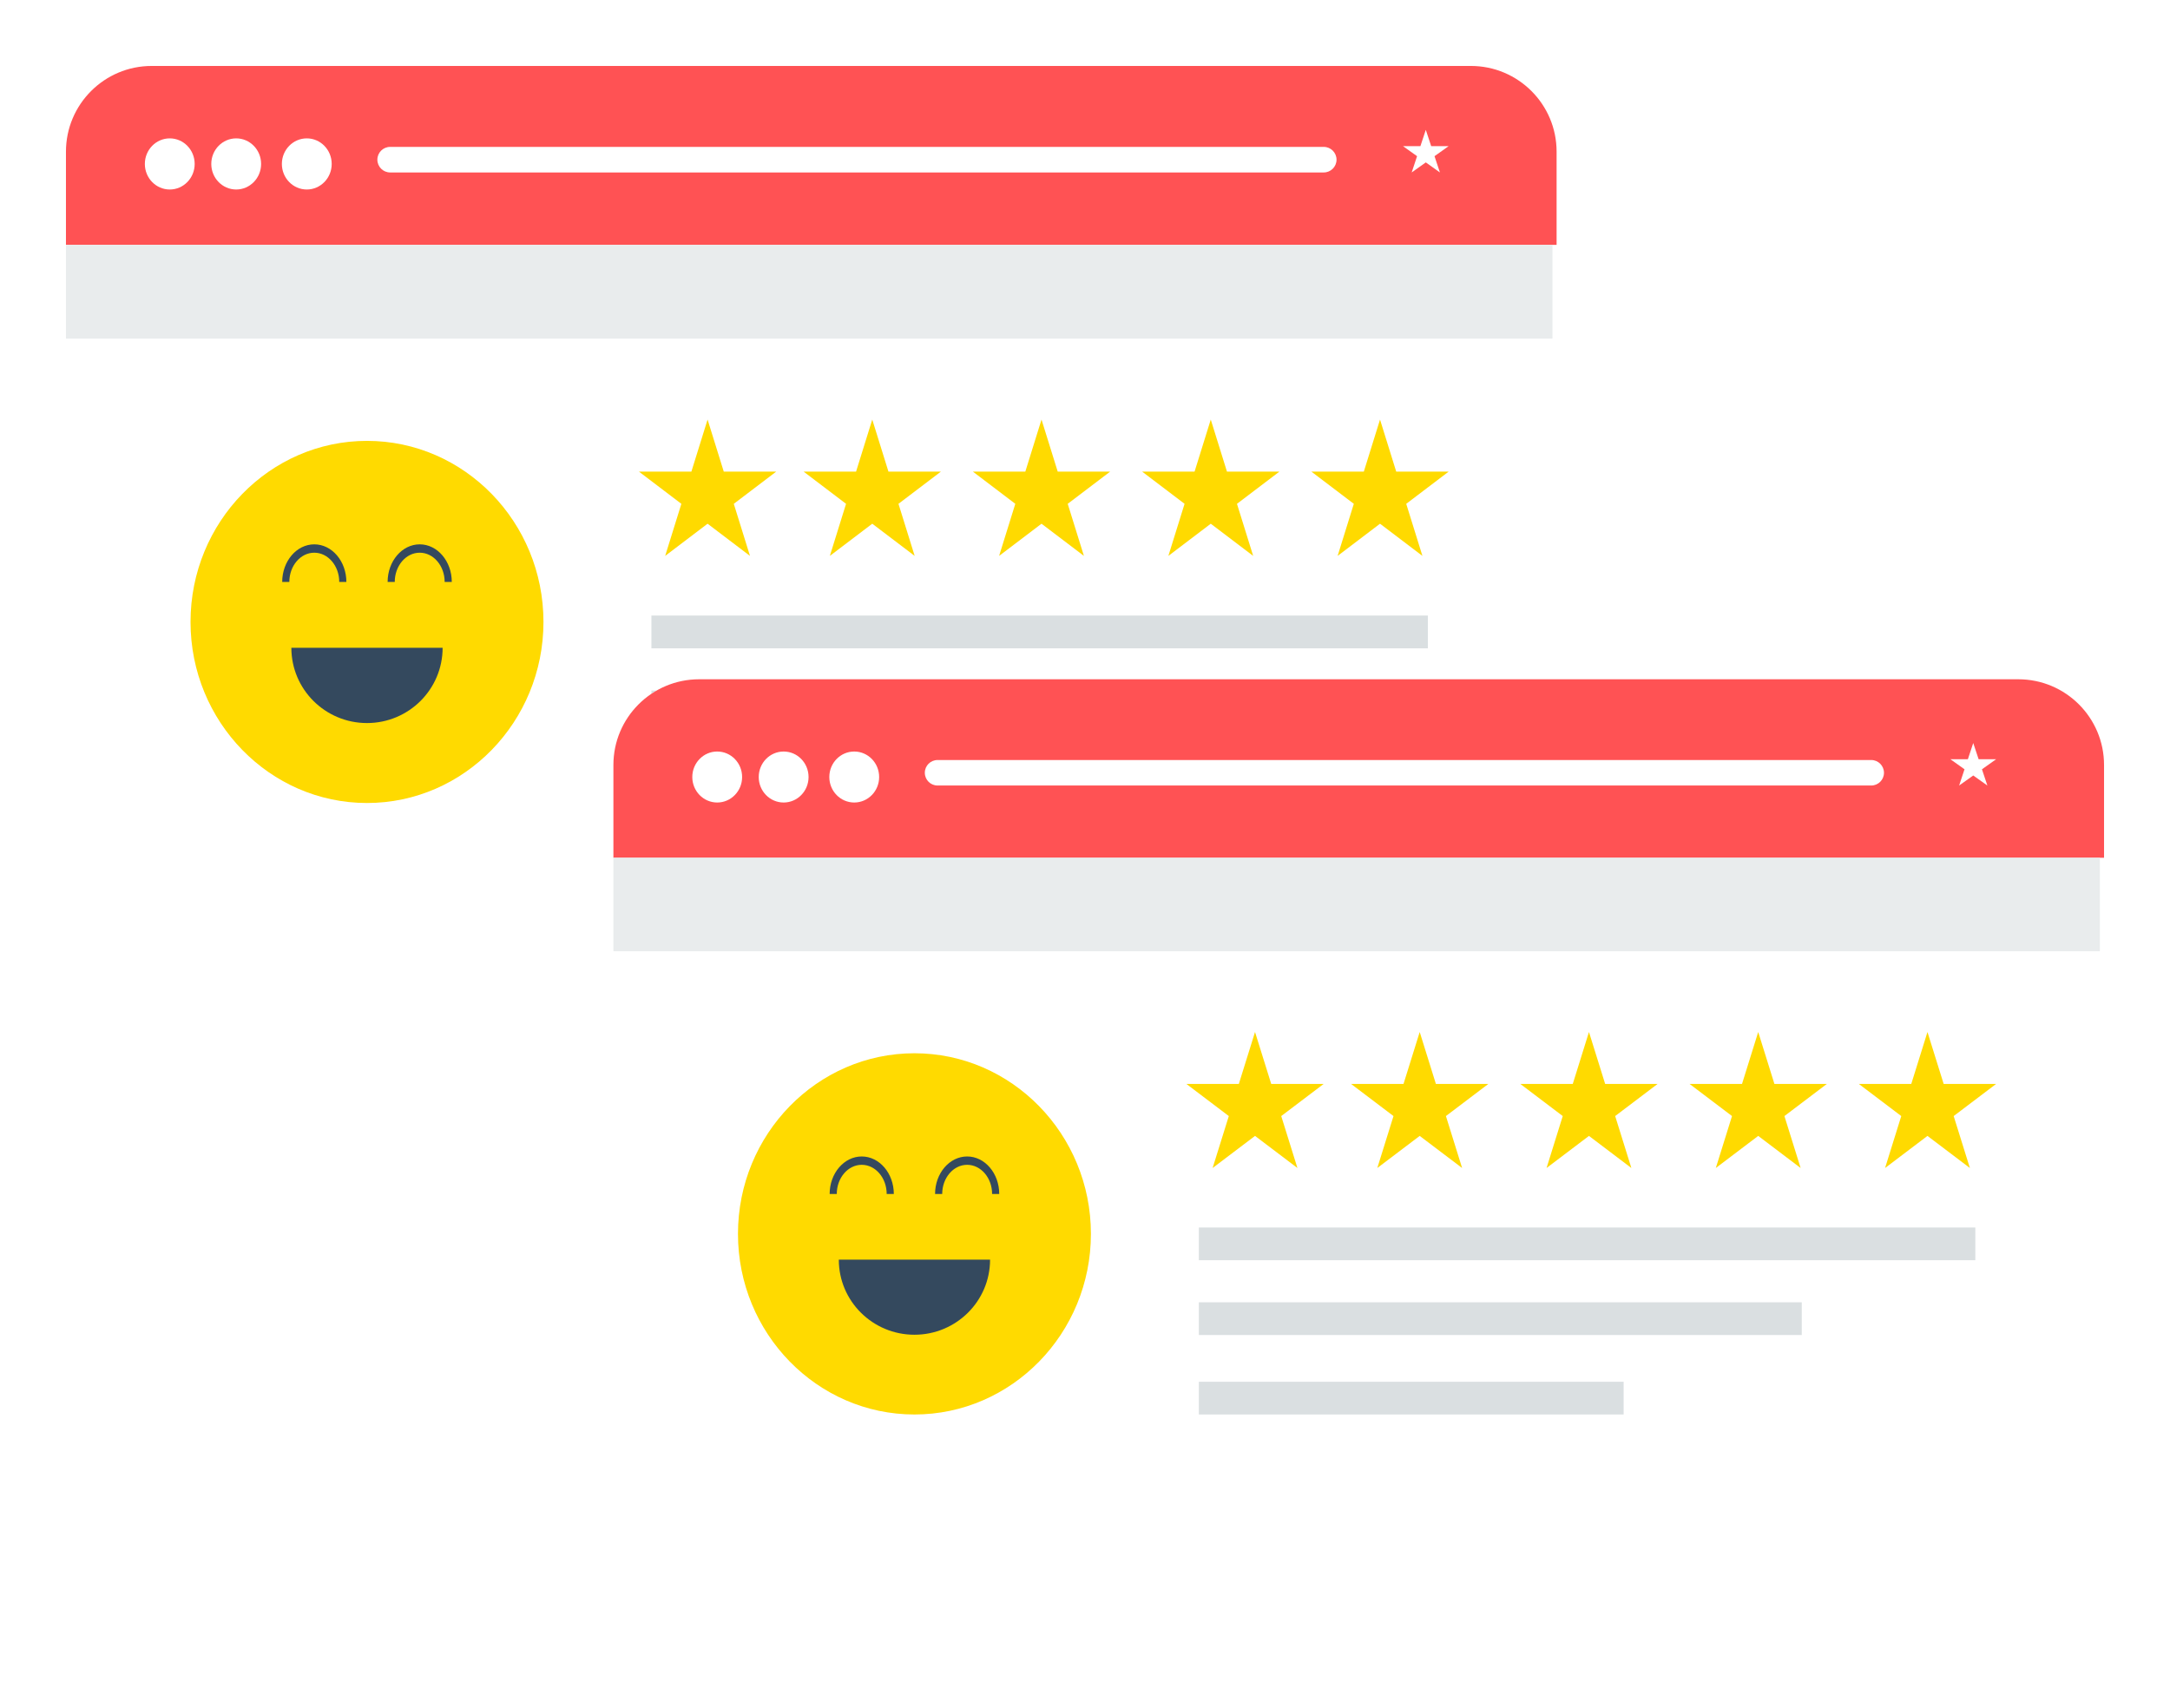 <?xml version="1.0" encoding="UTF-8"?>
<svg width="329px" height="259px" viewBox="0 0 329 259" version="1.1" xmlns="http://www.w3.org/2000/svg" xmlns:xlink="http://www.w3.org/1999/xlink">
    <!-- Generator: Sketch 63.1 (92452) - https://sketch.com -->
    <title>img_reviews_mob</title>
    <desc>Created with Sketch.</desc>
    <defs>
        <filter x="-13.1%" y="-20.2%" width="126.1%" height="140.4%" filterUnits="objectBoundingBox" id="filter-1">
            <feOffset dx="0" dy="5" in="SourceAlpha" result="shadowOffsetOuter1"></feOffset>
            <feGaussianBlur stdDeviation="5" in="shadowOffsetOuter1" result="shadowBlurOuter1"></feGaussianBlur>
            <feColorMatrix values="0 0 0 0 0   0 0 0 0 0   0 0 0 0 0  0 0 0 0.25 0" type="matrix" in="shadowBlurOuter1" result="shadowMatrixOuter1"></feColorMatrix>
            <feMerge>
                <feMergeNode in="shadowMatrixOuter1"></feMergeNode>
                <feMergeNode in="SourceGraphic"></feMergeNode>
            </feMerge>
        </filter>
        <filter x="-13.1%" y="-20.2%" width="126.1%" height="140.4%" filterUnits="objectBoundingBox" id="filter-2">
            <feOffset dx="0" dy="5" in="SourceAlpha" result="shadowOffsetOuter1"></feOffset>
            <feGaussianBlur stdDeviation="5" in="shadowOffsetOuter1" result="shadowBlurOuter1"></feGaussianBlur>
            <feColorMatrix values="0 0 0 0 0   0 0 0 0 0   0 0 0 0 0  0 0 0 0.25 0" type="matrix" in="shadowBlurOuter1" result="shadowMatrixOuter1"></feColorMatrix>
            <feMerge>
                <feMergeNode in="shadowMatrixOuter1"></feMergeNode>
                <feMergeNode in="SourceGraphic"></feMergeNode>
            </feMerge>
        </filter>
    </defs>
    <g id="Website" stroke="none" stroke-width="1" fill="none" fill-rule="evenodd">
        <g id="Reputation-Management---Mobile" transform="translate(-25, -1832)">
            <g id="img_reviews_mob" transform="translate(35, 1837)">
                <g id="Group-5" filter="url(#filter-1)">
                    <path d="M13,0 L212.37,0 C219.55,-1.40726021e-14 225.37,5.82 225.37,13 L225.37,133 C225.37,140.18 219.55,146 212.37,146 L13,146 C5.82,146 8.79259876e-16,140.18 0,133 L0,13 C-8.79259876e-16,5.82 5.82,1.31888981e-15 13,0 Z" id="Rectangle" fill="#FFFFFF"></path>
                    <g id="Group-4" transform="translate(18.886, 56.85)">
                        <path d="M26.755,54.912 C12.002,54.912 0,42.594 0,27.456 C0,12.317 12.002,0 26.755,0 C41.507,0 53.51,12.317 53.51,27.456 C53.51,42.594 41.507,54.912 26.755,54.912" id="Fill-8" fill="#FFDA00"></path>
                        <path d="M23.628,21.394 L22.547,21.394 C22.547,18.947 20.849,16.957 18.763,16.957 C16.677,16.957 14.98,18.947 14.98,21.394 L13.899,21.394 C13.899,18.249 16.081,15.689 18.763,15.689 C21.445,15.689 23.628,18.249 23.628,21.394" id="Fill-10" fill="#34495E"></path>
                        <path d="M39.611,21.394 L38.53,21.394 C38.53,18.947 36.833,16.957 34.747,16.957 C32.66,16.957 30.963,18.947 30.963,21.394 L29.882,21.394 C29.882,18.249 32.065,15.689 34.747,15.689 C37.429,15.689 39.611,18.249 39.611,21.394" id="Fill-12" fill="#34495E"></path>
                        <path d="M26.754,42.788 C33.087,42.788 38.221,37.679 38.221,31.378 L15.288,31.378 C15.288,37.679 20.421,42.788 26.754,42.788" id="Fill-14" fill="#34495E"></path>
                    </g>
                    <path d="M13,0 L213,0 C220.18,4.57467025e-16 226,5.82 226,13 L226,27.133 L226,27.133 L0,27.133 L0,13 C-8.79259876e-16,5.82 5.82,3.09524665e-15 13,0 Z" id="Rectangle-2" fill="#FF5254"></path>
                    <polygon id="Fill-5" fill="#E9ECED" points="0 41.345 225.37 41.345 225.37 27.133 0 27.133"></polygon>
                    <path d="M40.29,14.859 C40.29,16.999 38.599,18.735 36.513,18.735 C34.427,18.735 32.735,16.999 32.735,14.859 C32.735,12.719 34.427,10.982 36.513,10.982 C38.599,10.982 40.29,12.719 40.29,14.859" id="Fill-6" fill="#FFFFFF"></path>
                    <path d="M29.588,14.859 C29.588,16.999 27.896,18.735 25.81,18.735 C23.724,18.735 22.033,16.999 22.033,14.859 C22.033,12.719 23.724,10.982 25.81,10.982 C27.896,10.982 29.588,12.719 29.588,14.859" id="Fill-7" fill="#FFFFFF"></path>
                    <path d="M19.515,14.859 C19.515,16.999 17.824,18.735 15.738,18.735 C13.652,18.735 11.961,16.999 11.961,14.859 C11.961,12.719 13.652,10.982 15.738,10.982 C17.824,10.982 19.515,12.719 19.515,14.859" id="Fill-8" fill="#FFFFFF"></path>
                    <path d="M49.153,12.274 L190.697,12.274 C191.767,12.274 192.635,13.142 192.635,14.212 C192.635,15.283 191.767,16.15 190.697,16.15 L49.153,16.15 C48.082,16.15 47.214,15.283 47.214,14.212 C47.214,13.142 48.082,12.274 49.153,12.274 Z" id="Rectangle-3" fill="#FFFFFF"></path>
                    <polygon id="Fill-10" fill="#FFFFFF" points="206.169 9.69 206.986 12.158 209.632 12.158 207.491 13.683 208.31 16.15 206.169 14.625 204.029 16.15 204.846 13.683 202.708 12.158 205.353 12.158"></polygon>
                    <g id="Group-6" transform="translate(86.875, 53.619)" fill="#FFDA00">
                        <polygon id="Fill-11" points="112.354 0 114.811 7.896 122.758 7.896 116.327 12.777 118.784 20.673 112.354 15.793 105.925 20.673 108.382 12.777 101.951 7.896 109.898 7.896"></polygon>
                        <polygon id="Fill-12" points="86.693 0 89.15 7.896 97.096 7.896 90.666 12.777 93.123 20.673 86.693 15.793 80.264 20.673 82.721 12.777 76.29 7.896 84.237 7.896"></polygon>
                        <polygon id="Fill-13" points="61.032 0 63.489 7.896 71.435 7.896 65.005 12.777 67.461 20.673 61.032 15.793 54.603 20.673 57.058 12.777 50.629 7.896 58.577 7.896"></polygon>
                        <polygon id="Fill-14" points="35.371 0 37.826 7.896 45.774 7.896 39.345 12.777 41.8 20.673 35.371 15.793 28.942 20.673 31.397 12.777 24.968 7.896 32.915 7.896"></polygon>
                        <polygon id="Fill-15" points="10.403 0 12.859 7.896 20.806 7.896 14.377 12.777 16.832 20.673 10.403 15.793 3.974 20.673 6.429 12.777 0 7.896 7.948 7.896"></polygon>
                    </g>
                    <g id="Group-7" transform="translate(88.763, 83.336)" fill="#DADFE1">
                        <polygon id="Fill-16" points="0 28.425 64.401 28.425 64.401 23.45 0 23.45"></polygon>
                        <polygon id="Fill-17" points="0 16.344 91.407 16.344 91.407 11.37 0 11.37"></polygon>
                        <polygon id="Fill-18" points="0 4.974 117.721 4.974 117.721 0 0 0"></polygon>
                    </g>
                </g>
                <g id="Group-5-Copy" filter="url(#filter-2)" transform="translate(83, 93)">
                    <path d="M13,0 L212.37,0 C219.55,-1.31888981e-15 225.37,5.82 225.37,13 L225.37,132.638 C225.37,139.817 219.55,145.638 212.37,145.638 L13,145.638 C5.82,145.638 8.79259876e-16,139.817 0,132.638 L0,13 C-8.79259876e-16,5.82 5.82,1.31888981e-15 13,0 Z" id="Rectangle" fill="#FFFFFF"></path>
                    <g id="Group-4" transform="translate(18.886, 56.708)">
                        <path d="M26.755,54.775 C12.002,54.775 0,42.488 0,27.388 C0,12.287 12.002,0 26.755,0 C41.507,0 53.51,12.287 53.51,27.388 C53.51,42.488 41.507,54.775 26.755,54.775" id="Fill-8" fill="#FFDA00"></path>
                        <path d="M23.628,21.341 L22.547,21.341 C22.547,18.9 20.849,16.915 18.763,16.915 C16.677,16.915 14.98,18.9 14.98,21.341 L13.899,21.341 C13.899,18.203 16.081,15.65 18.763,15.65 C21.445,15.65 23.628,18.203 23.628,21.341" id="Fill-10" fill="#34495E"></path>
                        <path d="M39.611,21.341 L38.53,21.341 C38.53,18.9 36.833,16.915 34.747,16.915 C32.66,16.915 30.963,18.9 30.963,21.341 L29.882,21.341 C29.882,18.203 32.065,15.65 34.747,15.65 C37.429,15.65 39.611,18.203 39.611,21.341" id="Fill-12" fill="#34495E"></path>
                        <path d="M26.754,42.682 C33.087,42.682 38.221,37.586 38.221,31.3 L15.288,31.3 C15.288,37.586 20.421,42.682 26.754,42.682" id="Fill-14" fill="#34495E"></path>
                    </g>
                    <path d="M13,0 L213,0 C220.18,1.14348225e-14 226,5.82 226,13 L226,27.065 L226,27.065 L0,27.065 L0,13 C-8.79259876e-16,5.82 5.82,3.09524665e-15 13,0 Z" id="Rectangle-2" fill="#FF5254"></path>
                    <polygon id="Fill-5" fill="#E9ECED" points="0 41.242 225.37 41.242 225.37 27.065 0 27.065"></polygon>
                    <path d="M40.29,14.822 C40.29,16.957 38.599,18.688 36.513,18.688 C34.427,18.688 32.735,16.957 32.735,14.822 C32.735,12.687 34.427,10.955 36.513,10.955 C38.599,10.955 40.29,12.687 40.29,14.822" id="Fill-6" fill="#FFFFFF"></path>
                    <path d="M29.588,14.822 C29.588,16.957 27.896,18.688 25.81,18.688 C23.724,18.688 22.033,16.957 22.033,14.822 C22.033,12.687 23.724,10.955 25.81,10.955 C27.896,10.955 29.588,12.687 29.588,14.822" id="Fill-7" fill="#FFFFFF"></path>
                    <path d="M19.515,14.822 C19.515,16.957 17.824,18.688 15.738,18.688 C13.652,18.688 11.961,16.957 11.961,14.822 C11.961,12.687 13.652,10.955 15.738,10.955 C17.824,10.955 19.515,12.687 19.515,14.822" id="Fill-8" fill="#FFFFFF"></path>
                    <path d="M49.148,12.244 L190.702,12.244 C191.77,12.244 192.635,13.109 192.635,14.177 C192.635,15.245 191.77,16.11 190.702,16.11 L49.148,16.11 C48.08,16.11 47.214,15.245 47.214,14.177 C47.214,13.109 48.08,12.244 49.148,12.244 Z" id="Rectangle-3" fill="#FFFFFF"></path>
                    <polygon id="Fill-10" fill="#FFFFFF" points="206.169 9.666 206.986 12.128 209.632 12.128 207.491 13.649 208.31 16.11 206.169 14.589 204.029 16.11 204.846 13.649 202.708 12.128 205.353 12.128"></polygon>
                    <g id="Group-6" transform="translate(86.875, 53.486)" fill="#FFDA00">
                        <polygon id="Fill-11" points="112.354 0 114.811 7.876 122.758 7.876 116.327 12.745 118.784 20.621 112.354 15.754 105.925 20.621 108.382 12.745 101.951 7.876 109.898 7.876"></polygon>
                        <polygon id="Fill-12" points="86.693 0 89.15 7.876 97.096 7.876 90.666 12.745 93.123 20.621 86.693 15.754 80.264 20.621 82.721 12.745 76.29 7.876 84.237 7.876"></polygon>
                        <polygon id="Fill-13" points="61.032 0 63.489 7.876 71.435 7.876 65.005 12.745 67.461 20.621 61.032 15.754 54.603 20.621 57.058 12.745 50.629 7.876 58.577 7.876"></polygon>
                        <polygon id="Fill-14" points="35.371 0 37.826 7.876 45.774 7.876 39.345 12.745 41.8 20.621 35.371 15.754 28.942 20.621 31.397 12.745 24.968 7.876 32.915 7.876"></polygon>
                        <polygon id="Fill-15" points="10.403 0 12.859 7.876 20.806 7.876 14.377 12.745 16.832 20.621 10.403 15.754 3.974 20.621 6.429 12.745 0 7.876 7.948 7.876"></polygon>
                    </g>
                    <g id="Group-7" transform="translate(88.763, 83.129)" fill="#DADFE1">
                        <polygon id="Fill-16" points="0 28.354 64.401 28.354 64.401 23.392 0 23.392"></polygon>
                        <polygon id="Fill-17" points="0 16.304 91.407 16.304 91.407 11.342 0 11.342"></polygon>
                        <polygon id="Fill-18" points="0 4.962 117.721 4.962 117.721 0 0 0"></polygon>
                    </g>
                </g>
            </g>
        </g>
    </g>
</svg>